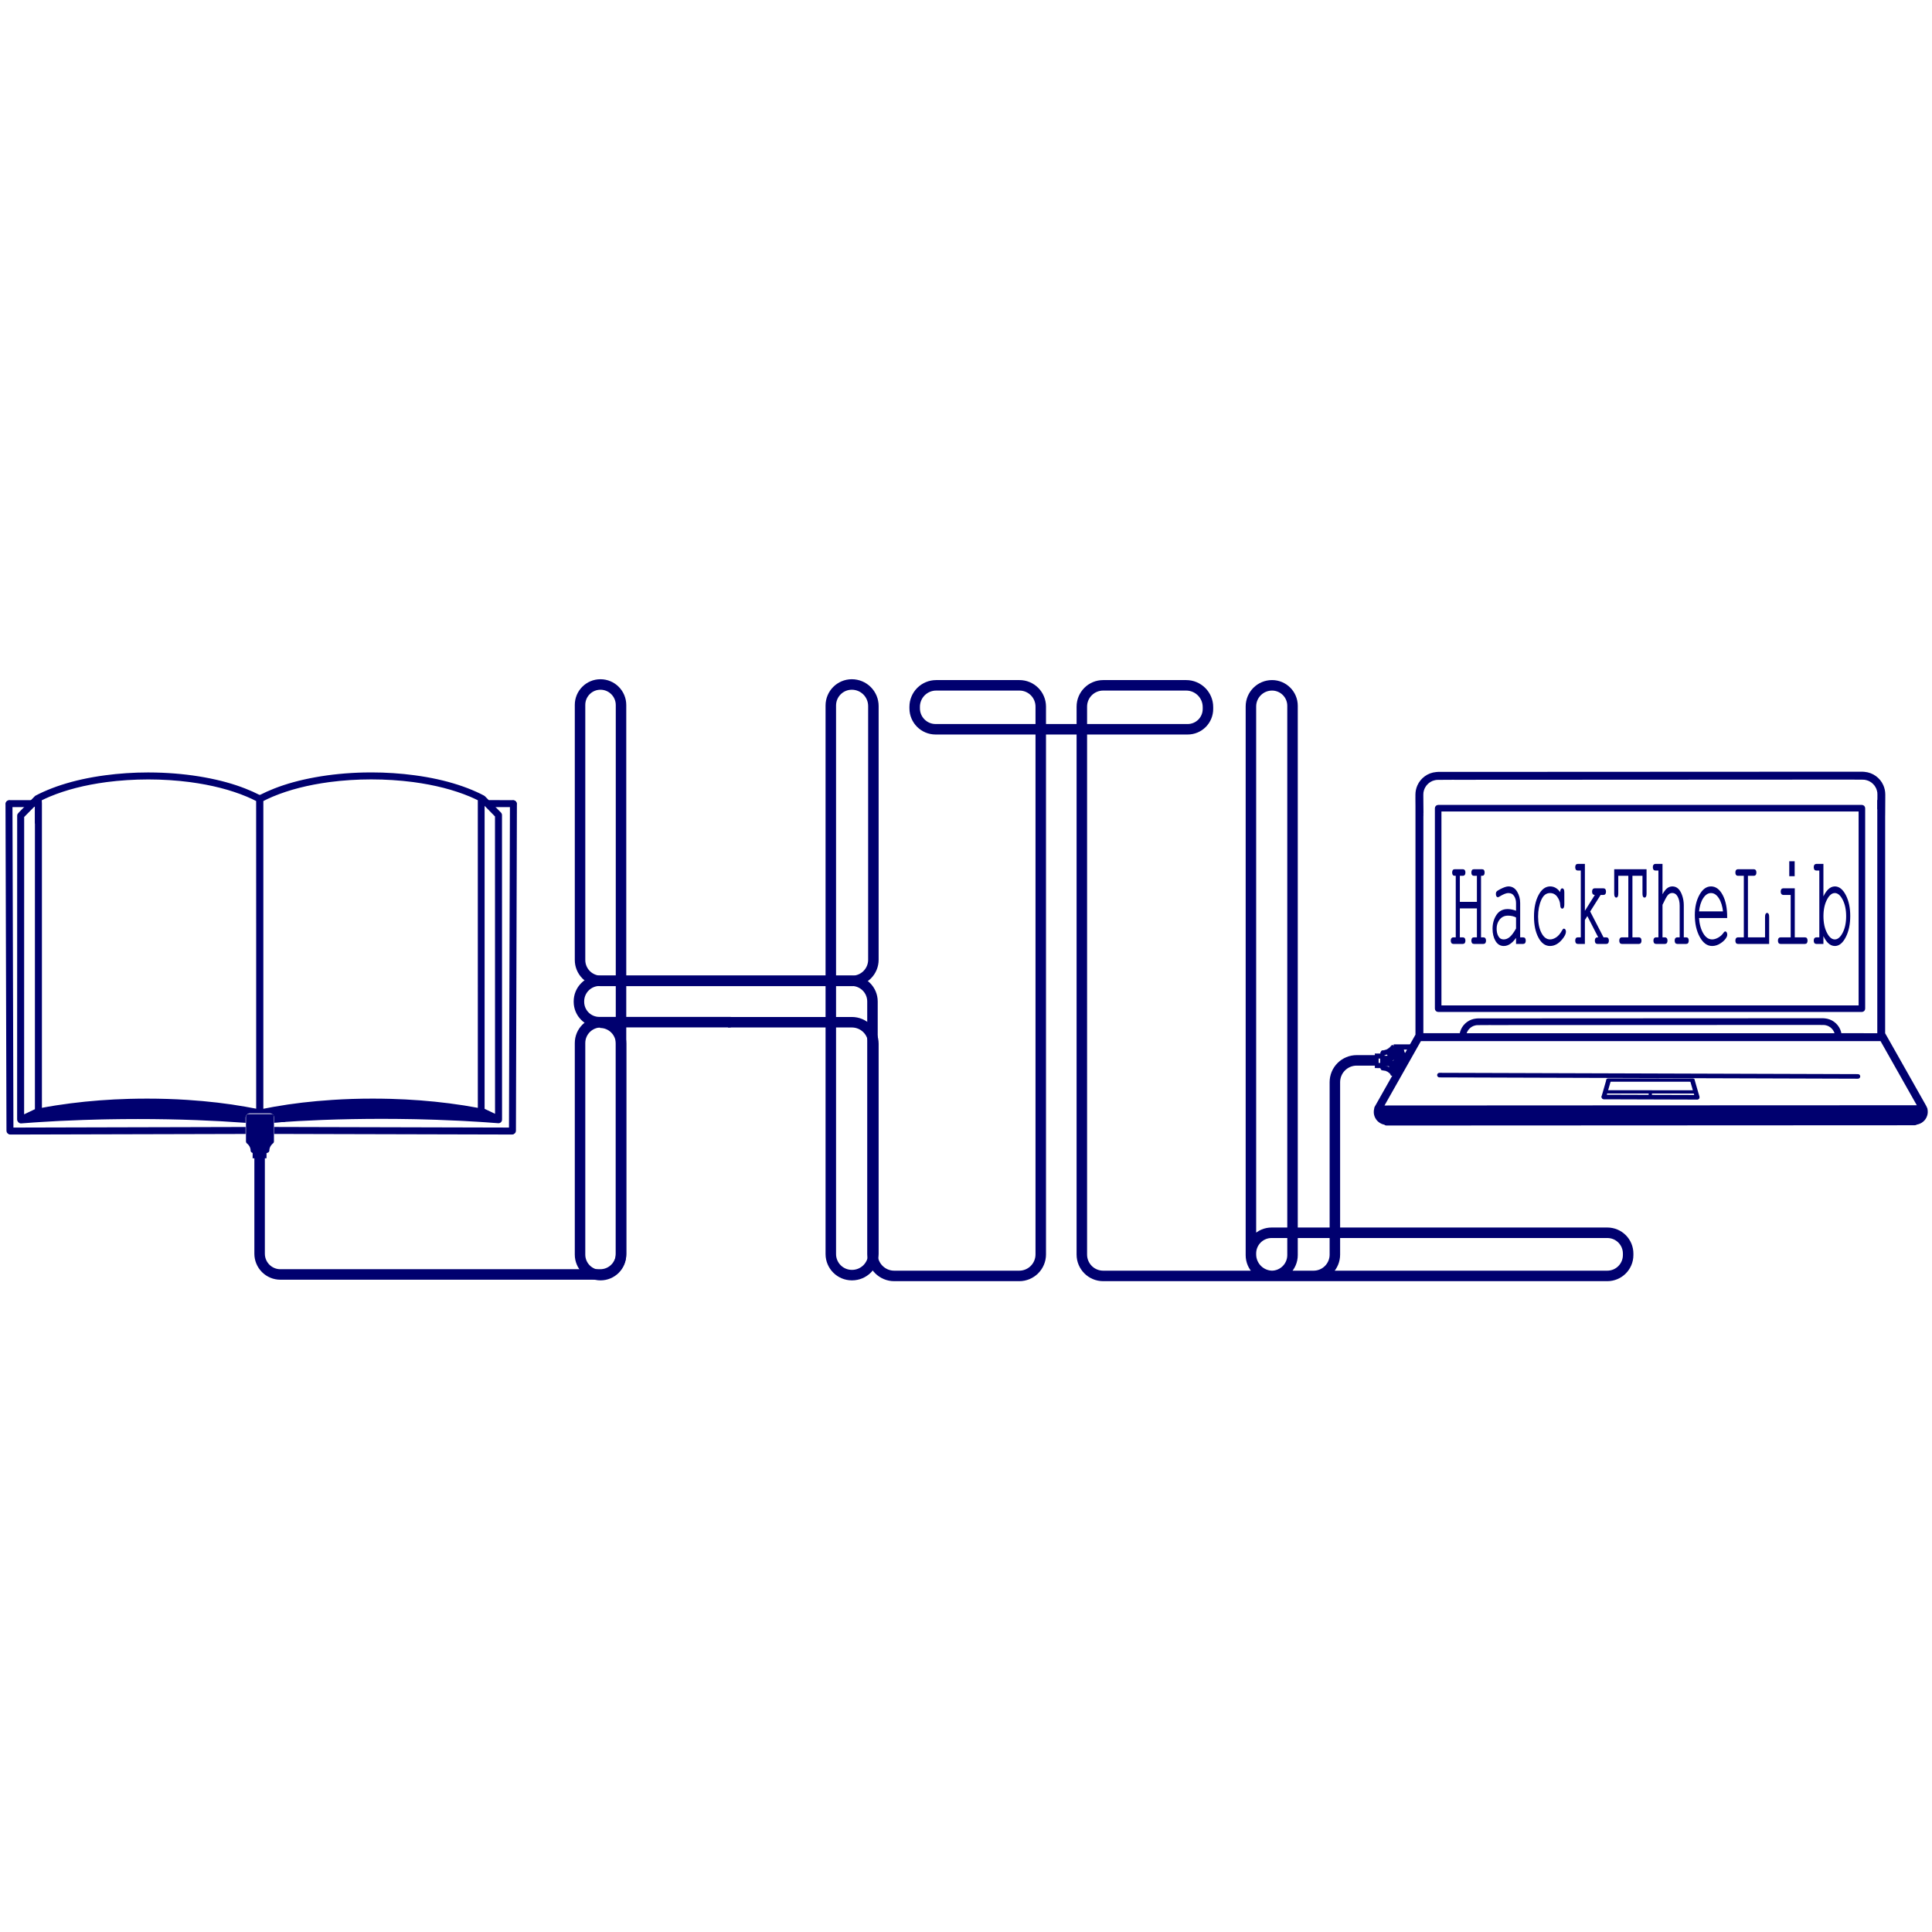 <?xml version="1.0" encoding="UTF-8" standalone="no"?>
<!-- Created with Inkscape (http://www.inkscape.org/) -->

<svg
   xmlns:dc="http://purl.org/dc/elements/1.1/"
   xmlns:cc="http://creativecommons.org/ns#"
   xmlns:rdf="http://www.w3.org/1999/02/22-rdf-syntax-ns#"
   xmlns:svg="http://www.w3.org/2000/svg"
   xmlns="http://www.w3.org/2000/svg"
   xmlns:sodipodi="http://sodipodi.sourceforge.net/DTD/sodipodi-0.dtd"
   xmlns:inkscape="http://www.inkscape.org/namespaces/inkscape"
   width="520mm"
   height="520mm"
   viewBox="0 0 520 520"
   version="1.1"
   id="svg73"
   inkscape:version="0.92.4 (5da689c313, 2019-01-14)"
   sodipodi:docname="HackTheLib_Navy_SquareCentered.svg"
   inkscape:export-filename="C:\Users\budakrc\Downloads\HackTheLib_Navy_SquareCentered.png"
   inkscape:export-xdpi="96"
   inkscape:export-ydpi="96">
  <defs
     id="defs67" />
  <sodipodi:namedview
     id="base"
     pagecolor="#ffffff"
     bordercolor="#666666"
     borderopacity="1.0"
     inkscape:pageopacity="0.0"
     inkscape:pageshadow="2"
     inkscape:zoom="0.7"
     inkscape:cx="397.32817"
     inkscape:cy="943.62337"
     inkscape:document-units="mm"
     inkscape:current-layer="layer1"
     showgrid="false"
     inkscape:window-width="3840"
     inkscape:window-height="2066"
     inkscape:window-x="1609"
     inkscape:window-y="-11"
     inkscape:window-maximized="1" />
  <g
     inkscape:label="Layer 1"
     inkscape:groupmode="layer"
     id="layer1"
     transform="translate(0,223)">
    <g
       id="g3871"
       transform="matrix(0.353,0,0,-0.353,-13.546,322.644)">
      <path
         d="m 1470.25,935.259 v -6.629 l 0.05,6.629 z"
         style="fill:#00006f;fill-opacity:1;fill-rule:nonzero;stroke:#00006f;stroke-width:1;stroke-linecap:butt;stroke-linejoin:miter;stroke-miterlimit:10;stroke-dasharray:none;stroke-opacity:1"
         id="path5425"
         inkscape:connector-curvature="0" />
      <path
         d="m 1264.16,927.506 h 191.85 v -126.988 -21.864 h -127.23 -129.24 -62.61 v 148.852 z m 64.62,4 h -129.24 -64.61 c -1.09,0 -2,-0.91 -2,-2 v -128.988 -23.864 c 0,-1.089 0.91,-2 2,-2 h 323.08 c 1.09,0 2,0.911 2,2 v 152.852 c 0,1.09 -0.91,2 -2,2 z"
         style="fill:#00006f;fill-opacity:1;fill-rule:nonzero;stroke:#00006f;stroke-width:1;stroke-linecap:butt;stroke-linejoin:miter;stroke-miterlimit:10;stroke-dasharray:none;stroke-opacity:1"
         id="path5427"
         inkscape:connector-curvature="0" />
      <path
         d="m 1134.65,725.996 c 0,-0.684 0.57,-1.246 1.25,-1.25 38.79,-0.121 77.59,-0.242 116.37,-0.363 38.76,-0.117 77.51,-0.239 116.26,-0.36 28.83,-0.09 57.65,-0.179 86.47,-0.269 0.68,-0.004 1.25,0.57 1.25,1.25 0,0.683 -0.57,1.246 -1.25,1.25 -33.57,0.105 -67.13,0.207 -100.7,0.312 l -116.45,0.364 -101.95,0.316 h -0.01 c -0.68,0 -1.24,-0.573 -1.24,-1.25"
         style="fill:#00006f;fill-opacity:1;fill-rule:nonzero;stroke:#00006f;stroke-width:1;stroke-linecap:butt;stroke-linejoin:miter;stroke-miterlimit:10;stroke-dasharray:none;stroke-opacity:1"
         id="path5429"
         inkscape:connector-curvature="0" />
      <path
         d="m 1260.03,709.296 c 0,-0.68 0.57,-1.246 1.25,-1.25 15.56,-0.047 31.12,-0.094 46.68,-0.145 8.17,-0.023 16.35,-0.05 24.52,-0.074 0.68,-0.004 1.25,0.571 1.25,1.25 0,0.68 -0.57,1.246 -1.25,1.25 -13.71,0.043 -27.42,0.086 -41.14,0.125 l -30.06,0.094 v 0 c -0.68,0 -1.25,-0.572 -1.25,-1.25"
         style="fill:#00006f;fill-opacity:1;fill-rule:nonzero;stroke:#00006f;stroke-width:1;stroke-linecap:butt;stroke-linejoin:miter;stroke-miterlimit:10;stroke-dasharray:none;stroke-opacity:1"
         id="path5431"
         inkscape:connector-curvature="0" />
      <path
         d="m 1262.96,719.904 c -0.01,-0.027 -0.02,-0.055 -0.03,-0.082 -0.95,-3.324 -1.92,-6.648 -2.87,-9.973 -0.18,-0.656 0.22,-1.359 0.88,-1.539 0.66,-0.179 1.35,0.219 1.54,0.875 1.25,4.369 2.51,8.74 3.77,13.112 -0.87,0 -1.74,10e-4 -2.6,10e-4 -0.23,-0.798 -0.46,-1.597 -0.69,-2.394"
         style="fill:#00006f;fill-opacity:1;fill-rule:nonzero;stroke:#00006f;stroke-width:1;stroke-linecap:butt;stroke-linejoin:miter;stroke-miterlimit:10;stroke-dasharray:none;stroke-opacity:1"
         id="path5433"
         inkscape:connector-curvature="0" />
      <path
         d="m 1331.19,709.038 c 0.19,-0.656 0.88,-1.055 1.54,-0.875 0.65,0.18 1.06,0.883 0.87,1.539 -0.95,3.324 -1.91,6.648 -2.87,9.973 0,0.027 -0.01,0.054 -0.02,0.082 -0.24,0.832 -0.48,1.664 -0.72,2.497 -0.87,0 -1.74,10e-4 -2.6,10e-4 1.26,-4.407 2.53,-8.812 3.8,-13.217"
         style="fill:#00006f;fill-opacity:1;fill-rule:nonzero;stroke:#00006f;stroke-width:1;stroke-linecap:butt;stroke-linejoin:miter;stroke-miterlimit:10;stroke-dasharray:none;stroke-opacity:1"
         id="path5435"
         inkscape:connector-curvature="0" />
      <path
         d="m 1264.41,722.979 c -0.41,0 -0.75,-0.342 -0.75,-0.75 0,-0.406 0.34,-0.746 0.75,-0.75 12.48,-0.008 24.95,-0.016 37.42,-0.023 9.12,-0.004 18.23,-0.012 27.35,-0.016 0.41,-0.004 0.75,0.34 0.75,0.75 0,0.406 -0.34,0.746 -0.75,0.75 -9.84,0.004 -19.68,0.012 -29.52,0.019 -2.59,10e-4 -5.19,0.002 -7.79,0.003 -0.01,0.001 -0.02,0.001 -0.03,0.001 -9.14,0.004 -18.28,0.012 -27.43,0.016 z"
         style="fill:#00006f;fill-opacity:1;fill-rule:nonzero;stroke:#00006f;stroke-width:1;stroke-linecap:butt;stroke-linejoin:miter;stroke-miterlimit:10;stroke-dasharray:none;stroke-opacity:1"
         id="path5437"
         inkscape:connector-curvature="0" />
      <path
         d="m 1263.14,713.988 c -0.41,0 -0.75,-0.344 -0.75,-0.75 0,-0.41 0.34,-0.75 0.75,-0.75 l 12.15,-0.009 c 8.75,-0.006 17.49,-0.013 26.23,-0.018 9.64,-0.004 19.29,-0.012 28.93,-0.02 0.41,0 0.75,0.344 0.75,0.75 0,0.41 -0.34,0.75 -0.75,0.75 -11.11,0.008 -22.22,0.015 -33.34,0.023 -0.01,0 -0.01,10e-4 -0.02,10e-4 z"
         style="fill:#00006f;fill-opacity:1;fill-rule:nonzero;stroke:#00006f;stroke-width:1;stroke-linecap:butt;stroke-linejoin:miter;stroke-miterlimit:10;stroke-dasharray:none;stroke-opacity:1"
         id="path5439"
         inkscape:connector-curvature="0" />
      <path
         d="m 1295.93,712.562 c 0,-1.039 0,-2.078 -0.01,-3.117 0,-0.406 0.35,-0.75 0.75,-0.75 0.41,0 0.75,0.344 0.75,0.75 0.01,1.039 0.01,2.078 0.01,3.117 0,0.406 -0.34,0.75 -0.75,0.75 -0.41,0 -0.75,-0.344 -0.75,-0.75"
         style="fill:#00006f;fill-opacity:1;fill-rule:nonzero;stroke:#00006f;stroke-width:1;stroke-linecap:butt;stroke-linejoin:miter;stroke-miterlimit:10;stroke-dasharray:none;stroke-opacity:1"
         id="path5441"
         inkscape:connector-curvature="0" />
      <path
         d="m 1164.97,853.589 h -14.01 v -23.052 h 2.84 c 0.5,0 0.86,-0.184 1.08,-0.55 0.22,-0.367 0.33,-0.853 0.33,-1.459 0,-0.574 -0.11,-1.052 -0.33,-1.435 -0.22,-0.382 -0.58,-0.574 -1.08,-0.574 h -7.35 c -0.5,0 -0.86,0.192 -1.08,0.574 -0.22,0.383 -0.33,0.861 -0.33,1.435 0,0.606 0.11,1.092 0.33,1.459 0.22,0.366 0.58,0.55 1.08,0.55 h 2.39 v 47.922 h -1.31 c -0.52,0 -0.89,0.183 -1.1,0.55 -0.22,0.367 -0.33,0.853 -0.33,1.459 0,0.605 0.11,1.092 0.33,1.458 0.21,0.367 0.58,0.55 1.1,0.55 h 6.27 c 0.5,0 0.86,-0.183 1.08,-0.55 0.22,-0.366 0.33,-0.853 0.33,-1.458 0,-0.606 -0.11,-1.092 -0.33,-1.459 -0.22,-0.367 -0.58,-0.55 -1.08,-0.55 h -2.84 v -20.852 h 14.01 v 20.852 h -2.82 c -0.5,0 -0.86,0.183 -1.08,0.55 -0.22,0.367 -0.33,0.853 -0.33,1.459 0,0.605 0.11,1.092 0.32,1.458 0.21,0.367 0.57,0.55 1.09,0.55 h 6.27 c 0.52,0 0.89,-0.183 1.11,-0.55 0.21,-0.366 0.32,-0.853 0.32,-1.458 0,-0.606 -0.11,-1.092 -0.32,-1.459 -0.22,-0.367 -0.59,-0.55 -1.11,-0.55 h -1.31 v -47.922 h 2.39 c 0.5,0 0.86,-0.184 1.08,-0.55 0.22,-0.367 0.33,-0.853 0.33,-1.459 0,-0.574 -0.11,-1.052 -0.33,-1.435 -0.22,-0.382 -0.58,-0.574 -1.08,-0.574 h -7.35 c -0.5,0 -0.86,0.192 -1.08,0.574 -0.22,0.383 -0.33,0.861 -0.33,1.435 0,0.606 0.11,1.092 0.32,1.459 0.21,0.366 0.57,0.55 1.09,0.55 h 2.82 z"
         style="fill:#00006f;fill-opacity:1;fill-rule:nonzero;stroke:#00006f;stroke-width:1;stroke-linecap:butt;stroke-linejoin:miter;stroke-miterlimit:10;stroke-dasharray:none;stroke-opacity:1"
         id="path5443"
         inkscape:connector-curvature="0" />
      <path
         d="m 1194.81,826.519 v 5.787 c -3.07,-4.91 -6.35,-7.365 -9.83,-7.365 -2.54,0 -4.52,1.22 -5.94,3.659 -1.43,2.439 -2.14,5.428 -2.14,8.967 0,3.89 0.94,7.286 2.82,10.187 1.88,2.902 4.62,4.353 8.22,4.353 0.98,0 2.03,-0.12 3.17,-0.359 1.15,-0.239 2.38,-0.614 3.7,-1.124 v 6.504 c 0,2.2 -0.53,4.113 -1.61,5.739 -1.07,1.627 -2.68,2.44 -4.83,2.44 -1.64,0 -3.95,-0.909 -6.92,-2.726 -0.53,-0.319 -0.88,-0.479 -1.03,-0.479 -0.27,0 -0.5,0.192 -0.69,0.574 -0.19,0.383 -0.29,0.861 -0.29,1.435 0,0.542 0.08,0.972 0.25,1.291 0.24,0.479 1.18,1.132 2.84,1.961 2.62,1.339 4.6,2.009 5.94,2.009 2.67,0 4.75,-1.252 6.24,-3.754 1.5,-2.503 2.24,-5.333 2.24,-8.49 v -26.591 h 2.82 c 0.52,0 0.89,-0.184 1.11,-0.55 0.22,-0.367 0.32,-0.853 0.32,-1.459 0,-0.574 -0.1,-1.052 -0.32,-1.435 -0.22,-0.382 -0.59,-0.574 -1.11,-0.574 z m 0,19.992 c -0.99,0.542 -2.03,0.94 -3.14,1.195 -1.11,0.256 -2.27,0.383 -3.5,0.383 -3.07,0 -5.47,-1.259 -7.2,-3.778 -1.3,-1.881 -1.96,-4.129 -1.96,-6.744 0,-2.423 0.5,-4.464 1.5,-6.122 1,-1.658 2.45,-2.486 4.36,-2.486 1.83,0 3.53,0.693 5.1,2.08 1.57,1.387 3.18,3.595 4.84,6.624 z"
         style="fill:#00006f;fill-opacity:1;fill-rule:nonzero;stroke:#00006f;stroke-width:1;stroke-linecap:butt;stroke-linejoin:miter;stroke-miterlimit:10;stroke-dasharray:none;stroke-opacity:1"
         id="path5445"
         inkscape:connector-curvature="0" />
      <path
         d="m 1228.48,863.872 v 1.339 c 0,0.988 0.1,1.69 0.3,2.104 0.2,0.415 0.46,0.622 0.76,0.622 0.32,0 0.58,-0.207 0.78,-0.622 0.2,-0.414 0.3,-1.116 0.3,-2.104 v -9.087 c -0.02,-0.988 -0.12,-1.69 -0.32,-2.104 -0.19,-0.415 -0.44,-0.622 -0.76,-0.622 -0.29,0 -0.53,0.183 -0.72,0.55 -0.19,0.367 -0.31,0.98 -0.34,1.841 -0.1,2.264 -0.88,4.416 -2.35,6.457 -1.47,2.04 -3.45,3.061 -5.93,3.061 -3.13,0 -5.52,-1.866 -7.14,-5.596 -1.63,-3.731 -2.44,-8.003 -2.44,-12.818 0,-5.197 0.89,-9.485 2.69,-12.865 1.79,-3.38 4.12,-5.069 6.97,-5.069 1.64,0 3.31,0.573 5.02,1.721 1.7,1.148 3.24,2.997 4.61,5.548 0.36,0.638 0.67,0.957 0.94,0.957 0.28,0 0.52,-0.184 0.71,-0.55 0.2,-0.367 0.29,-0.821 0.29,-1.363 0,-1.371 -0.84,-3.109 -2.54,-5.213 -2.73,-3.412 -5.78,-5.118 -9.13,-5.118 -3.41,0 -6.21,2.065 -8.39,6.194 -2.19,4.129 -3.29,9.366 -3.29,15.711 0,6.472 1.12,11.845 3.36,16.117 2.24,4.273 5.06,6.409 8.47,6.409 3.24,0 5.95,-1.833 8.15,-5.5 z"
         style="fill:#00006f;fill-opacity:1;fill-rule:nonzero;stroke:#00006f;stroke-width:1;stroke-linecap:butt;stroke-linejoin:miter;stroke-miterlimit:10;stroke-dasharray:none;stroke-opacity:1"
         id="path5447"
         inkscape:connector-curvature="0" />
      <path
         d="m 1246.3,844.406 v -17.887 h -4.96 c -0.5,0 -0.87,0.192 -1.08,0.574 -0.22,0.383 -0.33,0.861 -0.33,1.435 0,0.606 0.11,1.092 0.33,1.459 0.21,0.366 0.58,0.55 1.08,0.55 h 2.84 v 51.939 h -2.84 c -0.5,0 -0.87,0.192 -1.08,0.574 -0.22,0.383 -0.33,0.877 -0.33,1.483 0,0.574 0.11,1.052 0.33,1.435 0.21,0.382 0.58,0.574 1.08,0.574 h 4.96 v -37.018 l 8.98,14.348 h -1.08 c -0.51,0 -0.87,0.191 -1.09,0.574 -0.21,0.382 -0.32,0.861 -0.32,1.435 0,0.605 0.11,1.1 0.32,1.482 0.22,0.383 0.58,0.574 1.09,0.574 h 6.76 c 0.52,0 0.89,-0.191 1.11,-0.574 0.22,-0.382 0.33,-0.877 0.33,-1.482 0,-0.574 -0.11,-1.053 -0.33,-1.435 -0.22,-0.383 -0.59,-0.574 -1.11,-0.574 h -2.44 l -8.25,-13.105 10.44,-20.23 h 2.44 c 0.52,0 0.89,-0.184 1.11,-0.55 0.22,-0.367 0.33,-0.853 0.33,-1.459 0,-0.574 -0.11,-1.052 -0.33,-1.435 -0.22,-0.382 -0.59,-0.574 -1.11,-0.574 h -6.84 c -0.5,0 -0.86,0.192 -1.08,0.574 -0.22,0.383 -0.33,0.861 -0.33,1.435 0,0.606 0.11,1.092 0.33,1.459 0.22,0.366 0.58,0.55 1.08,0.55 h 1.48 l -9.08,17.743 z"
         style="fill:#00006f;fill-opacity:1;fill-rule:nonzero;stroke:#00006f;stroke-width:1;stroke-linecap:butt;stroke-linejoin:miter;stroke-miterlimit:10;stroke-dasharray:none;stroke-opacity:1"
         id="path5449"
         inkscape:connector-curvature="0" />
      <path
         d="m 1282.55,878.459 v -47.922 h 5.49 c 0.5,0 0.86,-0.184 1.08,-0.55 0.22,-0.367 0.33,-0.853 0.33,-1.459 0,-0.574 -0.11,-1.052 -0.33,-1.435 -0.22,-0.382 -0.58,-0.574 -1.08,-0.574 h -13.11 c -0.5,0 -0.86,0.192 -1.08,0.574 -0.22,0.383 -0.33,0.861 -0.33,1.435 0,0.606 0.11,1.092 0.33,1.459 0.22,0.366 0.58,0.55 1.08,0.55 h 5.49 v 47.922 h -8.66 v -13.918 c 0,-0.988 -0.1,-1.689 -0.29,-2.104 -0.19,-0.414 -0.45,-0.622 -0.77,-0.622 -0.3,0 -0.55,0.208 -0.75,0.622 -0.2,0.415 -0.3,1.116 -0.3,2.104 v 17.935 h 23.67 v -17.935 c 0,-0.988 -0.09,-1.689 -0.29,-2.104 -0.19,-0.414 -0.44,-0.622 -0.76,-0.622 -0.32,0 -0.58,0.208 -0.77,0.622 -0.19,0.415 -0.29,1.116 -0.29,2.104 v 13.918 z"
         style="fill:#00006f;fill-opacity:1;fill-rule:nonzero;stroke:#00006f;stroke-width:1;stroke-linecap:butt;stroke-linejoin:miter;stroke-miterlimit:10;stroke-dasharray:none;stroke-opacity:1"
         id="path5451"
         inkscape:connector-curvature="0" />
      <path
         d="m 1305.48,886.542 v -24.727 c 1.34,2.774 2.63,4.727 3.86,5.859 1.23,1.132 2.61,1.698 4.14,1.698 1.64,0 3.04,-0.55 4.19,-1.65 1.15,-1.1 2.11,-2.79 2.88,-5.07 0.77,-2.279 1.16,-4.679 1.16,-7.198 v -24.917 h 2.36 c 0.52,0 0.89,-0.184 1.1,-0.55 0.21,-0.367 0.31,-0.853 0.31,-1.459 0,-0.574 -0.1,-1.052 -0.31,-1.435 -0.21,-0.382 -0.58,-0.574 -1.1,-0.574 h -6.87 c -0.52,0 -0.89,0.192 -1.11,0.574 -0.21,0.383 -0.32,0.861 -0.32,1.435 0,0.606 0.11,1.092 0.32,1.459 0.22,0.366 0.59,0.55 1.11,0.55 h 2.37 v 24.63 c 0,2.902 -0.55,5.325 -1.65,7.27 -1.1,1.945 -2.63,2.917 -4.59,2.917 -1.55,0 -2.86,-0.717 -3.95,-2.152 -0.79,-1.02 -2.09,-3.427 -3.9,-7.222 v -25.443 h 2.39 c 0.5,0 0.86,-0.184 1.08,-0.55 0.22,-0.367 0.33,-0.853 0.33,-1.459 0,-0.574 -0.11,-1.052 -0.33,-1.435 -0.22,-0.382 -0.58,-0.574 -1.08,-0.574 h -6.9 c -0.5,0 -0.86,0.192 -1.08,0.574 -0.22,0.383 -0.33,0.861 -0.33,1.435 0,0.606 0.11,1.092 0.33,1.459 0.22,0.366 0.58,0.55 1.08,0.55 h 2.39 v 51.939 h -2.84 c -0.5,0 -0.86,0.192 -1.08,0.574 -0.22,0.383 -0.33,0.877 -0.33,1.483 0,0.574 0.11,1.052 0.33,1.435 0.22,0.382 0.58,0.574 1.08,0.574 z"
         style="fill:#00006f;fill-opacity:1;fill-rule:nonzero;stroke:#00006f;stroke-width:1;stroke-linecap:butt;stroke-linejoin:miter;stroke-miterlimit:10;stroke-dasharray:none;stroke-opacity:1"
         id="path5453"
         inkscape:connector-curvature="0" />
      <path
         d="m 1354.79,846.272 h -21.53 c 0.36,-5.197 1.51,-9.382 3.43,-12.555 1.92,-3.172 4.3,-4.758 7.13,-4.758 1.58,0 3.23,0.494 4.96,1.482 1.73,0.989 3.14,2.296 4.23,3.922 0.32,0.478 0.59,0.717 0.83,0.717 0.27,0 0.5,-0.199 0.7,-0.598 0.2,-0.398 0.3,-0.868 0.3,-1.41 0,-0.542 -0.13,-1.069 -0.4,-1.579 -0.8,-1.594 -2.23,-3.085 -4.29,-4.471 -2.05,-1.387 -4.16,-2.081 -6.33,-2.081 -3.62,0 -6.64,2.256 -9.07,6.768 -2.42,4.511 -3.63,9.971 -3.63,16.38 0,5.835 1.13,10.841 3.41,15.018 2.27,4.176 5.08,6.265 8.44,6.265 3.45,0 6.3,-2.144 8.53,-6.433 2.23,-4.288 3.33,-9.844 3.29,-16.667 z m -2.13,4.065 c -0.42,4.432 -1.53,8.035 -3.31,10.809 -1.79,2.774 -3.92,4.161 -6.38,4.161 -2.47,0 -4.59,-1.371 -6.37,-4.113 -1.78,-2.742 -2.88,-6.361 -3.32,-10.857 z"
         style="fill:#00006f;fill-opacity:1;fill-rule:nonzero;stroke:#00006f;stroke-width:1;stroke-linecap:butt;stroke-linejoin:miter;stroke-miterlimit:10;stroke-dasharray:none;stroke-opacity:1"
         id="path5455"
         inkscape:connector-curvature="0" />
      <path
         d="m 1370.62,878.459 v -47.922 h 14.04 v 15.974 c 0,0.956 0.1,1.642 0.3,2.056 0.2,0.415 0.46,0.622 0.78,0.622 0.31,0 0.56,-0.199 0.76,-0.598 0.2,-0.398 0.3,-1.092 0.3,-2.08 v -19.992 h -23.35 c -0.5,0 -0.86,0.192 -1.08,0.574 -0.22,0.383 -0.33,0.861 -0.33,1.435 0,0.606 0.11,1.092 0.33,1.459 0.22,0.366 0.58,0.55 1.08,0.55 h 5.03 v 47.922 h -5.03 c -0.5,0 -0.86,0.183 -1.08,0.55 -0.22,0.367 -0.33,0.853 -0.33,1.459 0,0.605 0.11,1.092 0.33,1.458 0.22,0.367 0.58,0.55 1.08,0.55 h 12.2 c 0.51,0 0.87,-0.183 1.09,-0.55 0.21,-0.366 0.32,-0.853 0.32,-1.458 0,-0.606 -0.11,-1.092 -0.32,-1.459 -0.22,-0.367 -0.58,-0.55 -1.09,-0.55 z"
         style="fill:#00006f;fill-opacity:1;fill-rule:nonzero;stroke:#00006f;stroke-width:1;stroke-linecap:butt;stroke-linejoin:miter;stroke-miterlimit:10;stroke-dasharray:none;stroke-opacity:1"
         id="path5457"
         inkscape:connector-curvature="0" />
      <path
         d="m 1406.25,888.55 v -10.378 h -3.12 v 10.378 z m 0.08,-20.613 v -37.4 h 8.3 c 0.52,0 0.89,-0.184 1.11,-0.55 0.21,-0.367 0.32,-0.853 0.32,-1.459 0,-0.574 -0.11,-1.052 -0.32,-1.435 -0.22,-0.382 -0.59,-0.574 -1.11,-0.574 h -18.72 c -0.5,0 -0.86,0.192 -1.08,0.574 -0.22,0.383 -0.33,0.861 -0.33,1.435 0,0.606 0.11,1.092 0.33,1.459 0.22,0.366 0.58,0.55 1.08,0.55 h 8.3 v 33.335 h -6.16 c -0.51,0 -0.87,0.191 -1.1,0.574 -0.22,0.382 -0.34,0.861 -0.34,1.435 0,0.605 0.11,1.1 0.33,1.482 0.22,0.383 0.59,0.574 1.11,0.574 z"
         style="fill:#00006f;fill-opacity:1;fill-rule:nonzero;stroke:#00006f;stroke-width:1;stroke-linecap:butt;stroke-linejoin:miter;stroke-miterlimit:10;stroke-dasharray:none;stroke-opacity:1"
         id="path5459"
         inkscape:connector-curvature="0" />
      <path
         d="m 1428.17,886.542 v -26.64 c 2.55,6.313 5.62,9.47 9.23,9.47 3.09,0 5.73,-2.128 7.93,-6.385 2.19,-4.257 3.29,-9.478 3.29,-15.663 0,-6.249 -1.11,-11.542 -3.33,-15.879 -2.22,-4.336 -4.85,-6.504 -7.89,-6.504 -3.69,0 -6.77,3.157 -9.23,9.47 v -7.892 h -4.96 c -0.5,0 -0.86,0.192 -1.08,0.574 -0.22,0.383 -0.33,0.861 -0.33,1.435 0,0.606 0.11,1.092 0.33,1.459 0.22,0.366 0.58,0.55 1.08,0.55 h 2.84 v 51.939 h -2.84 c -0.5,0 -0.86,0.192 -1.08,0.574 -0.22,0.383 -0.33,0.877 -0.33,1.483 0,0.574 0.11,1.052 0.33,1.435 0.22,0.382 0.58,0.574 1.08,0.574 z m 18.34,-39.409 c 0,5.069 -0.91,9.366 -2.74,12.889 -1.83,3.523 -3.97,5.285 -6.42,5.285 -2.45,0 -4.59,-1.762 -6.42,-5.285 -1.82,-3.523 -2.74,-7.82 -2.74,-12.889 0,-5.07 0.92,-9.366 2.74,-12.89 1.83,-3.523 3.97,-5.284 6.42,-5.284 2.45,0 4.59,1.761 6.42,5.284 1.83,3.524 2.74,7.82 2.74,12.89 z"
         style="fill:#00006f;fill-opacity:1;fill-rule:nonzero;stroke:#00006f;stroke-width:1;stroke-linecap:butt;stroke-linejoin:miter;stroke-miterlimit:10;stroke-dasharray:none;stroke-opacity:1"
         id="path5461"
         inkscape:connector-curvature="0" />
      <path
         d="m 1093.16,702.328 2.85,5.045 2.86,5.06 11.27,19.937 8.86,15.677 1.24,2.184 1.24,2.195 139.72,-0.005 h 211.32 l 1.08,-1.917 1.09,-1.922 10.05,-17.785 10.05,-17.785 2.34,-4.132 3.6,-6.372 c -38.76,0 -77.55,-0.02 -116.33,-0.039 l -96.04,-0.047 c -7.48,-0.004 -14.92,-0.008 -22.36,-0.008 l -18.58,-0.01 -18.58,-0.01 -42.22,-0.02 c -27.92,-0.014 -55.84,-0.028 -83.76,-0.038 l -4.89,-0.004 z m 81.98,62.315 c 1.31,0 2.63,0 3.95,0.004 l 13.52,0.006 13.51,0.006 27.12,0.014 27.14,0.013 52.67,0.026 52.65,0.025 26.57,0.014 26.95,0.014 0.44,-0.002 0.45,-0.002 4.11,-0.02 4.12,-0.019 0.17,-0.008 c 0.43,0 0.85,-0.02 1.27,-0.063 0.85,-0.142 1.65,-0.359 2.44,-0.663 0.75,-0.346 1.46,-0.757 2.15,-1.257 0.62,-0.519 1.2,-1.098 1.71,-1.72 0.49,-0.668 0.9,-1.37 1.26,-2.143 0.18,-0.479 0.33,-0.964 0.45,-1.439 l -105.61,0.012 h -140.56 -35.66 c 0.13,0.444 0.27,0.889 0.44,1.311 0.34,0.742 0.76,1.463 1.25,2.142 0.52,0.632 1.1,1.211 1.72,1.721 0.69,0.5 1.39,0.911 2.15,1.256 0.79,0.304 1.58,0.521 2.43,0.664 0.42,0.043 0.85,0.062 1.27,0.062 h 0.12 l 6.16,0.039 3.07,0.015 h 0.56 c 0,-0.002 0,-0.008 0.01,-0.008 m -28.09,187.012 c 1.62,0 3.24,0 4.86,0.004 11.08,0.008 22.16,0.012 33.23,0.016 l 33.36,0.015 33.36,0.016 c 42.56,0.023 85.13,0.042 127.7,0.062 h 1.8 c 22.19,0.016 44.37,0.028 66.56,0.036 3.49,-0.016 6.97,-0.036 10.46,-0.055 l 0.28,-0.01 c 0.5,0 1.01,-0.026 1.5,-0.076 1.03,-0.173 2.01,-0.44 2.99,-0.815 0.92,-0.422 1.79,-0.927 2.64,-1.546 0.77,-0.639 1.48,-1.351 2.11,-2.116 0.6,-0.824 1.12,-1.711 1.54,-2.634 0.37,-0.972 0.64,-1.931 0.81,-2.932 0.06,-0.586 0.09,-1.157 0.08,-1.697 l 0.01,-0.45 -0.01,-0.358 -0.01,-1.817 -0.02,-1.719 v -0.201 -0.119 l -0.06,-8.051 -0.01,-0.454 v -0.448 c 0,-0.068 0,-0.132 0.01,-0.2 v -63.648 -105.027 l -28.3,0.01 c -0.18,1.105 -0.51,2.211 -0.98,3.279 -0.94,2.15 -2.49,4.053 -4.47,5.504 -1.96,1.426 -4.3,2.299 -6.78,2.525 -0.16,0.014 -0.29,0.025 -0.42,0.032 -0.12,0.023 -0.25,0.039 -0.37,0.039 l -0.11,0.004 h -0.1 c -0.1,0.015 -0.21,0.023 -0.31,0.023 h -2.27 c -1.3,0 -2.6,0 -3.9,0.004 h -1.12 -1.63 -1.89 c -0.03,0 -0.06,0 -0.1,-0.004 l -30.48,-0.014 -30.04,-0.013 -27.94,-0.014 -27.94,-0.014 c -28.57,-0.011 -57.13,-0.027 -85.68,-0.043 -13.05,-0.007 -26.08,-0.015 -39.11,-0.019 -0.05,0.004 -0.11,0.008 -0.16,0.008 -0.61,0 -1.21,0 -1.82,-0.004 h -6.71 c -0.77,-0.004 -1.52,-0.004 -2.28,-0.004 -0.1,0 -0.21,-0.008 -0.3,-0.024 h -0.11 c -0.04,0 -0.07,0 -0.11,-0.003 -0.13,0 -0.25,-0.016 -0.37,-0.04 -0.14,-0.007 -0.28,-0.019 -0.41,-0.031 -2.48,-0.226 -4.83,-1.099 -6.78,-2.525 -1.99,-1.451 -3.54,-3.354 -4.47,-5.504 -0.46,-1.021 -0.79,-2.087 -0.98,-3.17 l -28.66,0.008 0.01,138.049 v 27.882 c 0.02,0.151 0.04,0.305 0.04,0.465 l -0.01,1.883 c 0.03,0.143 0.04,0.289 0.04,0.441 l -0.02,1.548 -0.01,1.531 -0.03,3.427 -0.02,3.35 v 0.244 0.244 l -0.01,0.429 -0.01,0.735 c 0,0.407 0,0.817 0,1.227 l -0.01,0.435 v 0.385 c 0,0.606 0.03,1.177 0.09,1.765 0.17,1 0.44,1.959 0.81,2.931 0.42,0.923 0.94,1.81 1.54,2.634 0.63,0.764 1.34,1.476 2.11,2.115 0.85,0.619 1.72,1.125 2.64,1.546 0.98,0.375 1.96,0.642 3,0.816 0.48,0.05 0.98,0.075 1.49,0.075 l 0.21,-0.001 c 2.59,0.027 5.11,0.039 7.63,0.051 l 3.8,0.019 h 0.61 c 0,-0.002 0.01,-0.012 0.01,-0.012 m 300.43,5.173 -0.08,-0.004 c -0.75,0.004 -1.49,0.004 -2.23,0.004 -0.06,0 -0.12,-0.004 -0.18,-0.008 -24.79,-0.008 -49.58,-0.02 -74.37,-0.035 l -34.35,-0.016 -34.36,-0.016 c -35.12,-0.015 -70.24,-0.035 -105.35,-0.054 l -24.03,-0.012 -24.03,-0.012 c -0.07,0.008 -0.15,0.012 -0.22,0.012 -0.74,-0.004 -1.49,-0.004 -2.23,-0.004 h -4.2 l -4.06,-0.004 h -2.8 c -0.13,0 -0.26,-0.012 -0.39,-0.031 h -0.11 c -0.04,0 -0.09,0 -0.14,-0.004 -0.16,-0.004 -0.32,-0.02 -0.48,-0.055 -0.16,-0.008 -0.32,-0.019 -0.48,-0.035 -3.05,-0.274 -5.93,-1.347 -8.33,-3.103 -2.45,-1.783 -4.35,-4.123 -5.5,-6.766 -0.96,-2.178 -1.45,-4.452 -1.46,-6.758 -0.01,-0.078 -0.01,-0.156 -0.01,-0.234 l 0.01,-1.692 c -0.01,-0.096 -0.02,-0.194 -0.02,-0.297 0.02,-2.266 0.03,-4.529 0.05,-6.795 v -0.138 -68.313 -105.761 l -8.13,-14.377 -12.77,-22.583 -1.32,-2.334 -1.35,-2.392 -2.45,-4.33 -2.42,-4.284 -0.72,-1.281 -2.01,-3.544 c -0.23,-0.406 -0.34,-0.87 -0.32,-1.341 -0.01,-10e-4 -0.05,-0.183 -0.05,-0.184 -0.06,-0.247 -0.1,-0.493 -0.14,-0.74 -0.03,-0.113 -0.04,-0.226 -0.05,-0.344 -0.02,-0.188 -0.03,-0.375 -0.04,-0.567 -0.12,-1.551 0.21,-3.161 0.95,-4.653 0.05,-0.098 0.1,-0.191 0.15,-0.285 0.23,-0.451 0.48,-0.849 0.78,-1.236 0.36,-0.47 0.77,-0.905 1.21,-1.29 l 0.1,-0.091 c 0.31,-0.263 0.63,-0.508 0.98,-0.746 l 0.1,-0.071 0.13,-0.082 c 0.03,-0.019 0.06,-0.039 0.09,-0.054 0.31,-0.199 0.66,-0.384 1.04,-0.552 0.38,-0.164 0.7,-0.281 1.02,-0.383 l 0.12,-0.033 c 0.14,-0.041 0.27,-0.077 0.39,-0.105 l 0.1,-0.023 c 0.19,-0.043 0.29,-0.059 0.4,-0.07 0.47,-0.438 1.07,-0.68 1.7,-0.68 l 147.38,0.07 c 50.62,0.028 101.24,0.051 151.86,0.074 l 51.01,0.026 51.04,0.025 c 0.09,0 0.19,0.004 0.27,0.016 h 1.14 c 0.57,0 1.14,0.206 1.59,0.581 0.2,0.002 0.39,0.023 0.56,0.063 l 0.14,0.041 v -0.009 c 0.18,0.044 0.3,0.075 0.42,0.11 l 0.13,0.052 v -0.01 c 0.33,0.099 0.65,0.22 0.97,0.356 0.43,0.193 0.78,0.376 1.1,0.576 l 0.08,0.066 0.01,-0.009 c 0.03,0.016 0.06,0.035 0.09,0.054 0,0 0.1,0.07 0.1,0.07 0.37,0.252 0.69,0.494 0.99,0.753 l 0.08,0.066 c 0.49,0.433 0.9,0.868 1.26,1.334 0.29,0.387 0.55,0.785 0.76,1.181 0.07,0.152 0.12,0.244 0.17,0.338 0.74,1.498 1.07,3.108 0.95,4.659 -0.01,0.192 -0.02,0.379 -0.05,0.568 0,0.117 -0.02,0.23 -0.04,0.34 -0.04,0.249 -0.08,0.496 -0.14,0.743 l -0.02,0.097 c -0.01,0.051 -0.02,0.087 -0.03,0.118 l -0.03,0.104 -0.04,0.111 0.01,0.003 -0.04,0.125 c -0.11,0.339 -0.23,0.579 -0.38,0.792 -0.05,0.203 -0.13,0.401 -0.24,0.581 l -2,3.548 -0.72,1.277 -4.84,8.567 -0.1,0.163 -2.6,4.614 c -6.97,12.336 -13.95,24.668 -20.92,36.996 -0.08,0.145 -0.18,0.278 -0.29,0.4 l 0.01,137.818 v 28.191 c 0.01,0.097 0.02,0.195 0.02,0.297 l 0.04,6.933 0.04,6.934 c 0,0.102 0,0.2 -0.01,0.298 l 0.01,1.694 c 0,0.063 0,0.122 -0.01,0.185 0,2.32 -0.49,4.61 -1.46,6.804 -1.15,2.643 -3.05,4.983 -5.5,6.765 -2.4,1.757 -5.28,2.83 -8.33,3.104 -0.16,0.015 -0.32,0.027 -0.48,0.035 -0.17,0.037 -0.33,0.055 -0.49,0.055 -0.05,0.003 -0.09,0.003 -0.13,0.003 h -0.12 c -0.12,0.02 -0.25,0.032 -0.38,0.032 h -2.8 l -4.06,0.004 z"
         style="fill:#00006f;fill-opacity:1;fill-rule:nonzero;stroke:#00006f;stroke-width:1;stroke-linecap:butt;stroke-linejoin:miter;stroke-miterlimit:10;stroke-dasharray:none;stroke-opacity:1"
         id="path5463"
         inkscape:connector-curvature="0" />
      <path
         d="m 1098.76,729.323 h 0.26 c 0.24,0 0.47,0.007 0.71,0.007 v -0.015 c 2.18,-0.005 4.37,-0.007 6.55,-0.013 -0.07,-0.396 -0.14,-0.794 -0.21,-1.201 -0.13,-0.731 -0.25,-1.461 -0.37,-2.199 -0.01,-0.096 -0.03,-0.195 -0.04,-0.293 -2.16,0.004 -4.31,0.006 -6.46,0.011 -0.29,0 -0.53,0.839 -0.53,1.852 v 1.851 c 0.02,0.007 0.05,0.007 0.07,0.007 0.01,-0.007 0.01,-0.007 0.02,-0.007"
         style="fill:#00006f;fill-opacity:1;fill-rule:nonzero;stroke:#00006f;stroke-width:0.2;stroke-linecap:butt;stroke-linejoin:miter;stroke-miterlimit:10;stroke-dasharray:none;stroke-opacity:1"
         id="path5465"
         inkscape:connector-curvature="0" />
      <path
         d="m 1093.87,738.713 c -0.94,-0.001 -1.88,0 -2.82,-0.001 0,1.294 0,2.586 0,3.88 0,1.01 0.64,1.847 1.41,1.847 0.77,0 1.41,-0.838 1.41,-1.849 0,-1.294 0,-2.584 0,-3.877"
         style="fill:#00006f;fill-opacity:1;fill-rule:nonzero;stroke:#00006f;stroke-width:0.2;stroke-linecap:butt;stroke-linejoin:miter;stroke-miterlimit:10;stroke-dasharray:none;stroke-opacity:1"
         id="path5467"
         inkscape:connector-curvature="0" />
      <path
         d="m 1093.86,731.707 c 0,-1.009 -0.63,-1.847 -1.41,-1.845 -0.77,0 -1.41,0.838 -1.41,1.847 0.01,1.152 0.01,2.294 0.01,3.438 0.94,0.002 1.88,0 2.81,0.002 0,-1.146 0,-2.287 0,-3.442"
         style="fill:#00006f;fill-opacity:1;fill-rule:nonzero;stroke:#00006f;stroke-width:0.2;stroke-linecap:butt;stroke-linejoin:miter;stroke-miterlimit:10;stroke-dasharray:none;stroke-opacity:1"
         id="path5469"
         inkscape:connector-curvature="0" />
      <path
         d="m 1092.04,731.447 c -1.77,0 -3.56,0.002 -5.34,0.004 0.01,1.231 0.01,2.464 0.01,3.695 1.78,-0.002 3.55,-0.002 5.33,-0.004 0.77,0 1.41,-0.846 1.41,-1.848 0,-1.01 -0.64,-1.847 -1.41,-1.847"
         style="fill:#00006f;fill-opacity:1;fill-rule:nonzero;stroke:#00006f;stroke-width:0.2;stroke-linecap:butt;stroke-linejoin:miter;stroke-miterlimit:10;stroke-dasharray:none;stroke-opacity:1"
         id="path5471"
         inkscape:connector-curvature="0" />
      <path
         d="m 1091.96,738.692 c -1.75,0.002 -3.5,0.002 -5.25,0.003 0,1.231 0,2.464 0,3.695 1.76,0 3.51,-10e-4 5.25,-0.003 0.77,0 1.41,-0.839 1.41,-1.848 0,-1.003 -0.64,-1.847 -1.41,-1.847"
         style="fill:#00006f;fill-opacity:1;fill-rule:nonzero;stroke:#00006f;stroke-width:0.2;stroke-linecap:butt;stroke-linejoin:miter;stroke-miterlimit:10;stroke-dasharray:none;stroke-opacity:1"
         id="path5473"
         inkscape:connector-curvature="0" />
      <path
         d="m 1096.17,728.746 -0.15,0.087 c 0.05,-0.029 0.1,-0.059 0.15,-0.087 m 4.89,-2.543 c -0.55,-0.715 -1.44,-0.698 -1.99,0.002 -0.09,0.124 -0.19,0.235 -0.28,0.351 -0.01,0.006 -0.01,0.011 -0.02,0.017 0,0.002 0,0.004 0,0.004 -0.02,0.024 -0.04,0.046 -0.06,0.068 0,0.007 -0.01,0.017 -0.02,0.024 -0.01,0.011 -0.02,0.024 -0.03,0.033 -0.01,0.019 -0.03,0.039 -0.05,0.058 -0.01,0.009 -0.01,0.018 -0.02,0.028 -0.02,0.018 -0.03,0.033 -0.04,0.051 -0.1,0.108 -0.2,0.213 -0.3,0.321 -0.01,0.003 -0.01,0.007 -0.02,0.011 -0.01,0.015 -0.02,0.029 -0.04,0.042 -0.14,0.134 -0.28,0.263 -0.43,0.391 -0.01,0.013 -0.03,0.024 -0.04,0.037 0,0.006 -0.01,0.011 -0.02,0.019 -0.03,0.02 -0.05,0.04 -0.08,0.061 -0.01,0.014 -0.03,0.031 -0.05,0.048 0,0.003 -0.01,0.007 -0.01,0.009 -0.02,0.017 -0.04,0.035 -0.06,0.052 -0.18,0.148 -0.37,0.289 -0.56,0.422 -0.01,0.004 -0.01,0.007 -0.02,0.009 0,0.004 0,0.006 -0.01,0.008 0,0.003 0,0.007 -0.01,0.011 -0.17,0.118 -0.35,0.231 -0.52,0.344 -0.01,0.002 -0.01,0.004 -0.02,0.007 -0.01,0.006 -0.02,0.012 -0.03,0.021 -0.03,0.02 -0.07,0.04 -0.1,0.059 -0.12,0.065 -0.25,0.124 -0.37,0.183 0,0.002 -0.01,0.002 -0.01,0.004 0,0.002 0,0.004 -0.01,0.004 -0.01,0.007 -0.02,0.013 -0.03,0.018 -0.02,0.006 -0.03,0.013 -0.04,0.019 -0.03,0.013 -0.06,0.026 -0.09,0.039 -0.01,0.003 -0.02,0.009 -0.03,0.014 0,0 0,0 0,0.002 -0.26,0.113 -0.52,0.221 -0.79,0.309 -0.01,0 -0.01,0.002 -0.02,0.008 -0.01,0.002 -0.02,0.005 -0.03,0.009 -0.32,0.1 -0.64,0.185 -0.97,0.25 -0.43,0.063 -0.85,0.096 -1.27,0.096 -0.78,0 -1.41,0.844 -1.41,1.848 0,1.01 0.64,1.847 1.41,1.845 1.01,0 2.03,-0.17 3.01,-0.487 l 0.01,-0.005 c 0.01,0 0.02,0 0.03,-0.008 0.01,-10e-4 0.01,-0.005 0.02,-0.009 0.27,-0.09 0.53,-0.192 0.8,-0.309 0.01,-0.007 0.03,-0.015 0.05,-0.024 0,-0.002 0,-0.002 0.01,-0.004 0.01,-0.007 0.03,-0.015 0.05,-0.022 v 0 c 0.02,-0.013 0.05,-0.028 0.08,-0.042 0.35,-0.163 0.69,-0.349 1.02,-0.547 0.03,-0.018 0.06,-0.035 0.09,-0.053 0.01,-0.006 0.02,-0.011 0.03,-0.017 0.19,-0.118 0.39,-0.242 0.57,-0.379 0.02,-0.006 0.03,-0.012 0.04,-0.024 0.02,-0.013 0.04,-0.028 0.06,-0.045 0.16,-0.115 0.32,-0.235 0.47,-0.361 0.03,-0.015 0.05,-0.031 0.07,-0.048 0.01,-0.007 0.01,-0.013 0.02,-0.019 0.02,-0.012 0.03,-0.025 0.05,-0.04 l 0.05,-0.043 c 0.02,-0.016 0.04,-0.033 0.06,-0.05 0.01,-0.007 0.02,-0.015 0.02,-0.022 0.01,-0.002 0.01,-0.004 0.01,-0.006 0.01,-0.011 0.03,-0.024 0.04,-0.038 0.02,-0.015 0.04,-0.032 0.06,-0.049 0.13,-0.12 0.27,-0.249 0.4,-0.377 0.03,-0.03 0.06,-0.061 0.09,-0.093 0.02,-0.013 0.03,-0.028 0.05,-0.042 0.01,-0.008 0.01,-0.015 0.02,-0.023 0.05,-0.05 0.1,-0.1 0.14,-0.15 0.04,-0.037 0.08,-0.075 0.12,-0.116 0.01,-0.011 0.03,-0.024 0.04,-0.035 0.01,-0.015 0.03,-0.034 0.05,-0.054 v 0 c 0.1,-0.113 0.21,-0.224 0.31,-0.339 0.03,-0.026 0.05,-0.052 0.08,-0.079 0,-0.006 0.01,-0.011 0.01,-0.017 0.01,-0.011 0.02,-0.022 0.03,-0.033 0.01,-0.008 0.01,-0.013 0.02,-0.021 0.01,-0.013 0.02,-0.027 0.03,-0.042 0.02,-0.019 0.03,-0.037 0.05,-0.054 0.02,-0.022 0.04,-0.048 0.06,-0.072 v -0.002 c 0.01,-0.013 0.02,-0.028 0.03,-0.041 0.02,-0.016 0.03,-0.033 0.04,-0.052 0.07,-0.081 0.14,-0.162 0.21,-0.251 0.27,-0.348 0.4,-0.822 0.4,-1.296 0,-0.48 -0.13,-0.961 -0.41,-1.316"
         style="fill:#00006f;fill-opacity:1;fill-rule:nonzero;stroke:#00006f;stroke-width:0.2;stroke-linecap:butt;stroke-linejoin:miter;stroke-miterlimit:10;stroke-dasharray:none;stroke-opacity:1"
         id="path5475"
         inkscape:connector-curvature="0" />
      <path
         d="m 1096.2,745.762 c -0.05,-0.03 -0.1,-0.057 -0.15,-0.087 0.05,0.03 0.1,0.059 0.15,0.087 m 4.9,2.536 c -0.55,0.715 -1.44,0.702 -1.99,0.002 -0.1,-0.124 -0.19,-0.235 -0.29,-0.352 0,-0.005 -0.01,-0.011 -0.01,-0.016 v -0.006 c -0.02,-0.022 -0.04,-0.044 -0.06,-0.067 -0.01,-0.007 -0.02,-0.016 -0.02,-0.024 -0.01,-0.011 -0.02,-0.024 -0.03,-0.035 -0.02,-0.018 -0.04,-0.037 -0.05,-0.055 -0.01,-0.01 -0.02,-0.019 -0.03,-0.03 -0.01,-0.017 -0.03,-0.032 -0.04,-0.05 -0.1,-0.107 -0.2,-0.213 -0.3,-0.32 0,-0.004 -0.01,-0.008 -0.01,-0.011 -0.02,-0.015 -0.03,-0.03 -0.04,-0.043 -0.14,-0.133 -0.29,-0.261 -0.43,-0.391 -0.02,-0.011 -0.03,-0.022 -0.04,-0.035 -0.01,-0.007 -0.02,-0.013 -0.02,-0.018 -0.03,-0.021 -0.06,-0.041 -0.08,-0.061 -0.02,-0.017 -0.04,-0.032 -0.06,-0.049 0,-0.003 0,-0.007 -0.01,-0.011 -0.02,-0.014 -0.04,-0.033 -0.06,-0.05 -0.18,-0.148 -0.37,-0.288 -0.56,-0.422 0,-0.003 -0.01,-0.005 -0.01,-0.009 l -0.01,-0.007 c -0.01,-0.004 -0.01,-0.008 -0.02,-0.011 -0.17,-0.117 -0.34,-0.23 -0.52,-0.343 l -0.01,-0.007 c -0.02,-0.006 -0.03,-0.011 -0.04,-0.023 -0.03,-0.018 -0.06,-0.038 -0.1,-0.057 -0.12,-0.065 -0.24,-0.124 -0.37,-0.183 0,-0.002 0,-0.002 -0.01,-0.004 0,-0.002 0,-0.002 0,-0.004 -0.01,-0.005 -0.03,-0.011 -0.04,-0.018 -0.01,-0.006 -0.02,-0.011 -0.04,-0.019 -0.03,-0.013 -0.05,-0.026 -0.09,-0.038 -0.01,-0.004 -0.02,-0.01 -0.03,-0.013 v -0.002 c -0.26,-0.115 -0.52,-0.221 -0.79,-0.309 0,0 -0.01,-0.002 -0.02,-0.008 -0.01,-0.002 -0.01,-0.005 -0.02,-0.009 -0.33,-0.1 -0.65,-0.185 -0.98,-0.25 -0.42,-0.061 -0.85,-0.093 -1.27,-0.093 -0.77,0 -1.41,-0.844 -1.41,-1.845 0,-1.011 0.63,-1.849 1.41,-1.849 1.01,0 2.03,0.168 3.01,0.483 0,0.002 0.01,0.003 0.02,0.005 0,0 0.01,0 0.02,0.008 0,0.003 0.01,0.005 0.02,0.009 0.27,0.091 0.53,0.192 0.8,0.307 0.01,0.009 0.03,0.017 0.05,0.024 0,0.002 0.01,0.004 0.01,0.006 0.01,0.005 0.03,0.013 0.05,0.02 v 0.002 c 0.03,0.011 0.05,0.026 0.08,0.041 0.35,0.163 0.69,0.348 1.02,0.546 0.03,0.016 0.06,0.035 0.09,0.054 0.01,0.003 0.02,0.011 0.03,0.016 0.19,0.119 0.39,0.241 0.58,0.378 0.01,0.005 0.02,0.011 0.03,0.024 0.02,0.013 0.04,0.028 0.06,0.044 0.16,0.115 0.32,0.234 0.47,0.359 0.03,0.015 0.05,0.034 0.07,0.05 0.01,0.006 0.01,0.013 0.02,0.019 0.02,0.013 0.04,0.026 0.05,0.039 l 0.05,0.044 c 0.02,0.015 0.04,0.034 0.06,0.05 0.01,0.008 0.02,0.015 0.03,0.022 0,0.002 0,0.004 0,0.006 0.01,0.011 0.03,0.024 0.04,0.037 0.02,0.015 0.04,0.033 0.06,0.05 0.14,0.12 0.27,0.248 0.4,0.376 0.03,0.029 0.06,0.061 0.1,0.092 0.01,0.013 0.03,0.028 0.04,0.043 0.01,0.007 0.01,0.015 0.02,0.024 0.05,0.048 0.1,0.098 0.14,0.148 0.04,0.037 0.08,0.076 0.12,0.117 0.02,0.011 0.03,0.022 0.04,0.035 0.01,0.013 0.03,0.033 0.05,0.052 0,0 0,0.002 0,0.002 0.11,0.112 0.21,0.224 0.32,0.338 0.02,0.024 0.04,0.05 0.07,0.078 0,0.006 0.01,0.011 0.01,0.019 l 0.03,0.031 c 0.01,0.007 0.01,0.015 0.02,0.02 l 0.04,0.045 c 0.01,0.016 0.03,0.035 0.04,0.052 0.02,0.024 0.04,0.046 0.06,0.072 0,0 0,0.002 0,0.002 0.01,0.013 0.02,0.027 0.04,0.04 0.01,0.017 0.02,0.036 0.04,0.052 0.06,0.082 0.13,0.163 0.2,0.252 0.27,0.348 0.41,0.82 0.41,1.296 0,0.479 -0.14,0.961 -0.41,1.316"
         style="fill:#00006f;fill-opacity:1;fill-rule:nonzero;stroke:#00006f;stroke-width:0.2;stroke-linecap:butt;stroke-linejoin:miter;stroke-miterlimit:10;stroke-dasharray:none;stroke-opacity:1"
         id="path5477"
         inkscape:connector-curvature="0" />
      <path
         d="m 1100.7,729.679 8.81,13.337"
         style="fill:none;stroke:#00006f;stroke-width:8;stroke-linecap:butt;stroke-linejoin:miter;stroke-miterlimit:10;stroke-dasharray:none;stroke-opacity:1"
         id="path5479"
         inkscape:connector-curvature="0" />
      <path
         d="m 1090.69,736.709 9.52,0.113"
         style="fill:none;stroke:#00006f;stroke-width:8;stroke-linecap:butt;stroke-linejoin:miter;stroke-miterlimit:10;stroke-dasharray:none;stroke-opacity:1"
         id="path5481"
         inkscape:connector-curvature="0" />
      <path
         d="m 1106.53,734.18 -9.04,-1.688"
         style="fill:none;stroke:#00006f;stroke-width:8;stroke-linecap:butt;stroke-linejoin:miter;stroke-miterlimit:10;stroke-dasharray:none;stroke-opacity:1"
         id="path5483"
         inkscape:connector-curvature="0" />
      <path
         d="m 1109.2,743.926 -12.8,-3.59"
         style="fill:none;stroke:#00006f;stroke-width:8;stroke-linecap:butt;stroke-linejoin:miter;stroke-miterlimit:10;stroke-dasharray:none;stroke-opacity:1"
         id="path5485"
         inkscape:connector-curvature="0" />
      <path
         d="m 1089.5,736.874 c 0,-0.887 0,-1.775 0,-2.657 0,-1.008 -0.64,-1.845 -1.41,-1.845 -0.68,0 -1.26,0.653 -1.38,1.501 0,1.775 0,3.551 0,5.326 0.13,0.842 0.71,1.486 1.38,1.486 0.77,0 1.41,-0.838 1.41,-1.847 0,-0.657 0,-1.314 0,-1.964"
         style="fill:#00006f;fill-opacity:1;fill-rule:nonzero;stroke:#00006f;stroke-width:0.2;stroke-linecap:butt;stroke-linejoin:miter;stroke-miterlimit:10;stroke-dasharray:none;stroke-opacity:1"
         id="path5487"
         inkscape:connector-curvature="0" />
      <path
         d="m 1101,747.439 h 15.03"
         style="fill:none;stroke:#00006f;stroke-width:4;stroke-linecap:butt;stroke-linejoin:miter;stroke-miterlimit:10;stroke-dasharray:none;stroke-opacity:1"
         id="path5489"
         inkscape:connector-curvature="0" />
      <path
         d="m 65.51,932.353 v -14.566 l 0.004,14.564 v 0.006 z"
         style="fill:#00006f;fill-opacity:1;fill-rule:nonzero;stroke:#00006f;stroke-width:1;stroke-linecap:butt;stroke-linejoin:miter;stroke-miterlimit:10;stroke-dasharray:none;stroke-opacity:1"
         id="path5491"
         inkscape:connector-curvature="0" />
      <path
         d="m 247.913,690.336 v -0.013 c 2.648,0.195 5.297,0.377 7.945,0.548 -2.66,-0.168 -5.31,-0.348 -7.945,-0.535"
         style="fill:#00006f;fill-opacity:1;fill-rule:nonzero;stroke:#00006f;stroke-width:1;stroke-linecap:butt;stroke-linejoin:miter;stroke-miterlimit:10;stroke-dasharray:none;stroke-opacity:1"
         id="path5493"
         inkscape:connector-curvature="0" />
      <path
         d="m 56.266,695.314 c 0.004,16.582 0.008,33.133 0.012,49.691 0.004,16.137 0.008,32.278 0.008,48.414 l 0.003,24.493 c 0.004,13.32 0.008,26.64 0.008,39.957 0.004,20.961 0.008,41.922 0.012,62.879 v 2.257 l 9.203,9.352 -0.008,-36.426 -0.008,-54.648 v -95.774 -45.824 l -3.765,-1.785 -5.465,-2.594 z m 356.457,2.121 -5.355,2.539 0.007,93.422 v 139.121 l 8.707,-8.887 0.207,-0.207 -0.003,-2.261 c 0.003,-20.957 0.007,-41.918 0.011,-62.875 0,-13.321 0.004,-26.641 0.008,-39.961 l 0.004,-24.305 c 0,-16.203 0.004,-32.402 0.008,-48.602 l 0.011,-49.687 0.004,-0.012 z m -342.891,95.961 v 139.895 c -0.062,0.503 -0.093,1.035 -0.093,1.574 0,0.332 0,0.664 0.004,1 2.007,1.004 4.144,1.984 6.343,2.918 12.567,5.238 26.77,8.875 43.434,11.117 10.281,1.344 21.008,2.027 31.875,2.039 h 0.199 c 10.688,0 21.363,-0.691 31.731,-2.047 16.64,-2.242 30.832,-5.879 43.375,-11.109 2.722,-1.157 5.164,-2.301 7.476,-3.508 l -0.008,-0.375 0.028,-93.617 v -95.774 -45.726 l -1.071,0.203 c -2.445,0.461 -4.972,0.941 -7.535,1.394 -14,2.473 -28.5,4.184 -44.336,5.211 -10.015,0.653 -20.34,0.981 -30.695,0.981 -4.516,0 -9.129,-0.059 -13.707,-0.184 -15.168,-0.41 -30.172,-1.558 -44.598,-3.402 -7.699,-0.977 -15.242,-2.164 -22.422,-3.535 z m 168.911,-93.617 -0.075,0.008 0.004,93.609 v 141.504 l 0.051,0.402 c 2.344,1.219 4.797,2.367 7.496,3.512 12.547,5.234 26.734,8.867 43.375,11.113 10.367,1.356 21.043,2.043 31.734,2.043 h 0.2 c 10.867,-0.008 21.593,-0.695 31.875,-2.035 16.656,-2.242 30.867,-5.879 43.433,-11.121 2.215,-0.938 4.352,-1.922 6.352,-2.93 -0.008,-2.816 -0.008,-5.648 -0.004,-8.476 l 0.004,-27.293 v -27.614 c 0.004,-35.167 0.004,-70.332 0.012,-105.499 v -34.739 c 0,-10.488 0,-20.976 0.003,-31.465 -0.117,-0.07 -0.238,-0.168 -0.359,-0.289 -7.004,1.332 -14.441,2.504 -22.094,3.481 -14.429,1.844 -29.433,2.988 -44.601,3.402 -4.574,0.121 -9.188,0.184 -13.703,0.184 -10.356,0 -20.684,-0.328 -30.696,-0.985 -15.836,-1.027 -30.336,-2.734 -44.336,-5.211 -2.992,-0.531 -5.914,-1.086 -8.679,-1.648 z m 77.246,256.465 c -12.953,-0.293 -25.508,-1.528 -37.317,-3.676 -11.687,-2.125 -21.847,-4.918 -31.062,-8.543 -3.953,-1.555 -7.457,-3.129 -10.715,-4.809 h -0.391 l -0.14,0.004 h -0.414 c -3.227,1.664 -6.711,3.231 -10.641,4.77 -9.211,3.625 -19.371,6.418 -31.059,8.547 -11.812,2.144 -24.367,3.379 -37.316,3.672 -1.918,0.039 -3.809,0.062 -5.617,0.062 -11.031,0 -22.102,-0.734 -32.895,-2.184 -12.066,-1.625 -22.867,-4 -33.004,-7.269 -4.793,-1.539 -9.496,-3.348 -13.98,-5.371 -1.813,-0.813 -3.582,-1.676 -5.262,-2.563 -0.215,-0.07 -0.414,-0.172 -0.59,-0.304 -0.101,-0.082 -0.164,-0.137 -0.226,-0.2 l -6.106,-6.211 -6.105,-6.207 c -0.125,-0.128 -0.238,-0.273 -0.332,-0.433 -0.535,-0.418 -0.844,-1.043 -0.844,-1.707 l -0.008,-33.074 c 0,-15.512 -0.004,-31.008 -0.008,-46.5 v -10.907 -10.902 l -0.007,-34.043 -0.008,-34.031 v -6.266 c 0,-5.828 -0.004,-11.66 -0.004,-17.492 v -0.082 l -0.004,-18.25 -0.004,-18.25 v -1.891 c 0,-0.539 0.207,-1.058 0.582,-1.468 0.086,-0.137 0.188,-0.258 0.297,-0.364 0.387,-0.39 0.941,-0.64 1.426,-0.64 0.035,0 0.07,0 0.105,0.004 2.985,0.234 6.168,0.472 9.453,0.699 1.008,0.066 2.02,0.133 3.024,0.199 l 1.363,0.09 0.367,0.023 c 0.117,0.008 0.227,0.012 0.332,0.024 4.153,0.261 8.309,0.504 12.352,0.715 1.113,0.058 2.187,0.113 3.262,0.168 5.632,0.277 11.507,0.523 17.457,0.726 4.55,0.152 9.179,0.281 13.754,0.387 l 0.277,0.008 0.25,0.004 c 1.215,0.027 2.426,0.05 3.637,0.074 l 0.066,0.008 c 7.898,0.144 15.859,0.218 23.664,0.218 15.106,0 30.238,-0.281 44.977,-0.836 12.552,-0.477 24.834,-1.159 36.558,-2.02 v 3.446 c 0,2.043 1.703,3.75 3.75,3.75 h 15.281 c 2.047,0 3.75,-1.707 3.75,-3.75 v -3.264 c 11.891,0.843 24.083,1.511 36.293,1.979 14.793,0.555 29.942,0.836 45.028,0.836 7.808,0 15.769,-0.074 23.664,-0.227 l 0.066,0.004 c 1.211,-0.027 2.426,-0.051 3.637,-0.078 l 0.25,-0.004 0.254,-0.008 c 4.664,-0.105 9.289,-0.234 13.75,-0.39 5.949,-0.199 11.832,-0.446 17.488,-0.723 1.07,-0.051 2.149,-0.105 3.219,-0.164 4.07,-0.215 8.242,-0.457 12.394,-0.719 0.102,-0.007 0.204,-0.015 0.309,-0.019 l 1.738,-0.117 c 1.02,-0.067 2.024,-0.133 3.035,-0.203 3.286,-0.223 6.465,-0.458 9.457,-0.696 0.032,0 0.071,-0.004 0.106,-0.004 0.48,0 1.039,0.25 1.426,0.641 0.402,0.398 0.636,0.957 0.636,1.531 0,0.098 -0.007,0.192 -0.019,0.289 0.012,0.09 0.019,0.184 0.019,0.278 v 1.894 c -0.003,12.164 -0.007,24.332 -0.007,36.492 v 0.094 c 0,5.832 -0.004,11.664 -0.004,17.492 v 6.266 l -0.008,34.035 -0.008,34.039 c 0,7.27 0,14.539 -0.004,21.813 l -0.004,23.246 v 23.25 l -0.008,33.074 c 0,0.305 -0.066,0.601 -0.195,0.887 -0.105,0.293 -0.273,0.546 -0.488,0.765 l -4.051,4.117 -8.16,8.301 c -0.203,0.203 -0.438,0.363 -0.699,0.469 -1.766,0.934 -3.633,1.848 -5.547,2.707 -4.485,2.019 -9.184,3.828 -13.977,5.371 -10.136,3.27 -20.937,5.645 -33.008,7.266 -10.793,1.453 -21.859,2.183 -32.894,2.183 -1.805,0 -3.691,-0.019 -5.613,-0.058"
         style="fill:#00006f;fill-opacity:1;fill-rule:nonzero;stroke:#00006f;stroke-width:1;stroke-linecap:butt;stroke-linejoin:miter;stroke-miterlimit:10;stroke-dasharray:none;stroke-opacity:1"
         id="path5495"
         inkscape:connector-curvature="0" />
      <path
         d="m 43.069,932.827 c 0.004,-1.414 0.008,-2.826 0.013,-4.24 v -0.135 c 0.003,-0.979 0.006,-1.958 0.008,-2.938 0.002,-1.005 0.006,-2.01 0.01,-3.015 0.003,-0.961 0.006,-1.922 0.009,-2.883 10e-4,-0.374 0.002,-0.747 0.002,-1.121 v -0.036 c 0.08,-26.778 0.156,-53.557 0.238,-80.336 0.006,-2.015 0.012,-4.028 0.018,-6.043 0.001,-0.446 0.001,-0.892 0.003,-1.338 0,-0.023 0.001,-0.046 0.002,-0.069 0.088,-29.165 0.17,-58.333 0.257,-87.498 0.061,-19.886 0.118,-39.774 0.177,-59.661 0.002,-1.175 0.977,-2.156 2.156,-2.156 1.172,0 2.157,0.981 2.155,2.156 -0.084,28.084 -0.164,56.168 -0.248,84.253 -0.097,31.757 -0.188,63.514 -0.282,95.271 -0.041,13.649 -0.081,27.3 -0.121,40.95 l -0.044,14.806 c 0,1.078 -0.004,2.157 -0.009,3.235 -0.002,0.683 -0.004,1.367 -0.005,2.051 v 10e-4 c -0.001,0.024 -0.001,0.049 -0.002,0.073 v 0.25 c -0.003,0.567 -0.003,1.133 -0.004,1.699 0,0.021 -0.001,0.043 -0.002,0.064 -0.002,0.802 -0.004,1.601 -0.007,2.404 v 0.124 c -0.002,0.486 -0.002,0.971 -0.004,1.457 -0.002,0.73 -0.005,1.458 -0.007,2.189 0,0.162 0,0.324 -10e-4,0.486 -0.003,1.175 -0.978,2.156 -2.156,2.156 -1.173,0 -2.158,-0.981 -2.156,-2.156"
         style="fill:#00006f;fill-opacity:1;fill-rule:nonzero;stroke:#00006f;stroke-width:1;stroke-linecap:butt;stroke-linejoin:miter;stroke-miterlimit:10;stroke-dasharray:none;stroke-opacity:1"
         id="path5497"
         inkscape:connector-curvature="0" />
      <path
         d="m 63.386,935.158 c -5.956,-0.006 -11.913,-0.015 -17.869,-0.021 -1.174,-0.002 -2.155,-0.981 -2.155,-2.156 0,-1.175 0.981,-2.157 2.155,-2.156 5.956,0.007 11.913,0.015 17.869,0.021 1.175,0.002 2.156,0.981 2.156,2.156 0,1.174 -0.979,2.156 -2.152,2.156 z"
         style="fill:#00006f;fill-opacity:1;fill-rule:nonzero;stroke:#00006f;stroke-width:1;stroke-linecap:butt;stroke-linejoin:miter;stroke-miterlimit:10;stroke-dasharray:none;stroke-opacity:1"
         id="path5499"
         inkscape:connector-curvature="0" />
      <path
         d="m 164.502,685.79 c -26.434,-0.066 -52.871,-0.133 -79.313,-0.199 -12.906,-0.031 -25.808,-0.063 -38.71,-0.098 -1.176,0 -2.157,-0.976 -2.157,-2.156 0,-1.176 0.981,-2.156 2.157,-2.156 22.683,0.058 45.367,0.113 68.05,0.172 26.262,0.066 52.528,0.128 78.793,0.195 10.603,0.028 21.204,0.053 31.809,0.081 v 4.312 c -20.209,-0.051 -40.417,-0.103 -60.629,-0.151"
         style="fill:#00006f;fill-opacity:1;fill-rule:nonzero;stroke:#00006f;stroke-width:1;stroke-linecap:butt;stroke-linejoin:miter;stroke-miterlimit:10;stroke-dasharray:none;stroke-opacity:1"
         id="path5501"
         inkscape:connector-curvature="0" />
      <path
         d="m 431.996,932.839 c -0.004,-1.414 -0.008,-2.826 -0.013,-4.24 v -0.135 c -0.003,-0.979 -0.006,-1.958 -0.008,-2.938 -0.002,-1.005 -0.006,-2.01 -0.01,-3.015 -0.003,-0.962 -0.006,-1.922 -0.009,-2.883 -0.001,-0.374 -0.001,-0.747 -0.002,-1.121 0,-0.012 0,-0.024 -0.001,-0.037 -0.079,-26.777 -0.155,-53.556 -0.237,-80.335 -0.006,-2.015 -0.012,-4.028 -0.018,-6.043 -10e-4,-0.446 -0.002,-0.892 -0.003,-1.338 0,-0.023 -10e-4,-0.046 -0.002,-0.069 -0.088,-29.165 -0.17,-58.333 -0.257,-87.498 -0.061,-19.886 -0.118,-39.774 -0.177,-59.662 -0.002,-1.174 -0.977,-2.155 -2.156,-2.155 -1.172,0 -2.157,0.981 -2.155,2.155 0.084,28.086 0.164,56.169 0.248,84.254 0.097,31.757 0.188,63.514 0.282,95.271 0.041,13.648 0.081,27.3 0.121,40.95 l 0.044,14.806 c 0,1.078 0.004,2.157 0.009,3.235 0.002,0.683 0.004,1.367 0.005,2.051 v 0.001 c 0.001,0.024 0.001,0.049 0.002,0.073 v 0.25 c 0.003,0.567 0.003,1.133 0.004,1.699 0,0.021 10e-4,0.043 0.002,0.064 0.002,0.802 0.004,1.601 0.007,2.404 v 0.124 c 0.002,0.486 0.002,0.971 0.004,1.456 0.002,0.731 0.005,1.459 0.007,2.19 0,0.162 0,0.324 0.001,0.486 0.002,1.175 0.978,2.156 2.156,2.156 1.173,0 2.158,-0.981 2.156,-2.156"
         style="fill:#00006f;fill-opacity:1;fill-rule:nonzero;stroke:#00006f;stroke-width:1;stroke-linecap:butt;stroke-linejoin:miter;stroke-miterlimit:10;stroke-dasharray:none;stroke-opacity:1"
         id="path5503"
         inkscape:connector-curvature="0" />
      <path
         d="m 411.679,935.17 c 5.956,-0.006 11.913,-0.015 17.869,-0.021 1.174,-0.002 2.155,-0.981 2.155,-2.156 0,-1.175 -0.981,-2.158 -2.155,-2.156 -5.956,0.007 -11.913,0.015 -17.869,0.021 -1.175,0.002 -2.156,0.981 -2.156,2.156 0,1.174 0.979,2.156 2.152,2.156 z"
         style="fill:#00006f;fill-opacity:1;fill-rule:nonzero;stroke:#00006f;stroke-width:1;stroke-linecap:butt;stroke-linejoin:miter;stroke-miterlimit:10;stroke-dasharray:none;stroke-opacity:1"
         id="path5505"
         inkscape:connector-curvature="0" />
      <path
         d="m 247.915,681.647 c 11.275,-0.03 22.553,-0.056 33.828,-0.088 26.262,-0.062 52.527,-0.129 78.789,-0.195 22.684,-0.055 45.367,-0.113 68.051,-0.172 1.176,0 2.156,0.984 2.156,2.156 0,1.18 -0.98,2.156 -2.156,2.156 -12.902,0.036 -25.805,0.067 -38.711,0.098 -26.441,0.066 -52.879,0.133 -79.312,0.199 -20.885,0.052 -41.762,0.104 -62.645,0.159 z"
         style="fill:#00006f;fill-opacity:1;fill-rule:nonzero;stroke:#00006f;stroke-width:1;stroke-linecap:butt;stroke-linejoin:miter;stroke-miterlimit:10;stroke-dasharray:none;stroke-opacity:1"
         id="path5507"
         inkscape:connector-curvature="0" />
      <path
         d="m 245.104,695.804 h -17.048 c -0.901,0 -1.633,-0.582 -1.633,-1.298 v -19.248 c 0,-0.393 0.228,-0.762 0.625,-1.009 l 0.194,-0.17 0.144,-0.106 -0.013,-0.007 0.127,-0.099 -0.012,-0.008 0.284,-0.271 c 0.163,-0.18 0.276,-0.31 0.384,-0.44 l 0.115,-0.119 -0.015,-0.005 c 0,-10e-4 0.095,-0.116 0.096,-0.117 0.132,-0.165 0.252,-0.336 0.371,-0.511 l 0.247,-0.387 0.075,-0.12 0.09,-0.13 -0.014,-0.005 0.125,-0.266 c 0.001,0 0.058,-0.121 0.058,-0.121 l 0.065,-0.105 -0.01,-0.018 c 0.108,-0.257 0.203,-0.493 0.278,-0.738 0.101,-0.331 0.177,-0.627 0.234,-0.928 0.05,-0.385 0.082,-0.766 0.082,-1.153 0,-0.436 0.281,-0.844 0.752,-1.09 0.237,-0.157 0.52,-0.259 0.815,-0.293 l -0.014,-3.953 c 0.67,-0.008 1.337,-0.012 2.001,-0.012 0.415,0 0.829,0.002 1.242,0.004 h 6.327 l 0.016,3.958 0.16,-0.012 c 0.29,0 0.575,0.063 0.823,0.182 0.684,0.165 1.163,0.674 1.163,1.237 0,0.385 0.032,0.772 0.082,1.158 0.057,0.301 0.133,0.596 0.221,0.887 0.088,0.286 0.183,0.521 0.284,0.756 l 0.062,0.145 0.184,0.388 c 0.001,0.001 0.07,0.123 0.07,0.125 l 0.091,0.142 c 0.07,0.114 0.141,0.228 0.217,0.338 0.138,0.211 0.259,0.381 0.391,0.547 l 0.081,0.122 0.013,-0.008 c 0.001,10e-4 0.101,0.121 0.102,0.121 0.107,0.136 0.22,0.266 0.34,0.397 l 0.186,0.184 0.142,0.136 0.101,0.114 0.011,-0.009 c 0.003,0.003 0.119,0.101 0.119,0.104 l 0.19,0.162 c 0.388,0.25 0.611,0.615 0.611,1.003 v 19.248 c 0,0.716 -0.732,1.298 -1.632,1.298"
         style="fill:#00006f;fill-opacity:1;fill-rule:nonzero;stroke:#00006f;stroke-width:1;stroke-linecap:butt;stroke-linejoin:miter;stroke-miterlimit:10;stroke-dasharray:none;stroke-opacity:1"
         id="path5509"
         inkscape:connector-curvature="0" />
      <path
         d="m 236.321,678.063 v -88.255 c 0,-4.193 1.666,-8.214 4.631,-11.179 2.965,-2.965 6.986,-4.631 11.179,-4.631 48.589,0 195.377,0 243.965,0 8.731,0 15.808,7.078 15.808,15.809 0,36.063 0,124.072 0,160.224 0,8.782 -7.119,15.901 -15.901,15.901 h -0.051"
         style="fill:none;stroke:#00006f;stroke-width:8;stroke-linecap:butt;stroke-linejoin:miter;stroke-miterlimit:10;stroke-dasharray:none;stroke-opacity:1"
         id="path5511"
         inkscape:connector-curvature="0" />
      <path
         d="m 496.512,766.316 h -10e-4 c -8.768,0 -15.876,-7.108 -15.876,-15.876 0,-36.336 0,-125.186 0,-161.297 0,-8.64 7.004,-15.644 15.644,-15.644 10e-4,0 0.002,0 0.002,0 8.615,0 15.598,6.983 15.598,15.598 V 1008.156 c 0,8.661 -7.021,15.682 -15.682,15.682 0,0 -10e-4,0 -0.002,0 -8.594,0 -15.56,-6.966 -15.56,-15.56 0,-41.211 0,-152.869 0,-194.519 0,-4.229 1.68,-8.286 4.671,-11.277 2.991,-2.99 7.047,-4.671 11.277,-4.671 41.103,0 150.313,0 191.605,0 4.275,0 8.375,1.699 11.398,4.722 3.023,3.023 4.721,7.122 4.721,11.398 V 1007.4 c 0,4.36 -1.732,8.541 -4.814,11.624 -3.083,3.082 -7.264,4.814 -11.624,4.814 0,0 0,0 -10e-4,0 -8.855,0 -16.034,-7.179 -16.034,-16.034 0,-69.974 0,-348.224 0,-418.247 0,-8.869 7.19,-16.058 16.059,-16.058 0.051,0 0.103,0 0.154,0 4.313,0 8.449,1.713 11.498,4.762 3.049,3.049 4.762,7.185 4.762,11.498 v 160.164 c 0,4.348 -1.727,8.517 -4.801,11.591 -3.074,3.075 -7.244,4.802 -11.591,4.802 h -94.489"
         style="fill:none;stroke:#00006f;stroke-width:8;stroke-linecap:butt;stroke-linejoin:miter;stroke-miterlimit:10;stroke-dasharray:none;stroke-opacity:1"
         id="path5513"
         inkscape:connector-curvature="0" />
      <path
         d="M 595.526,766.379 H 495.305 c -8.567,0 -15.512,6.945 -15.512,15.512 0,0.118 0,0.235 0,0.353 0,4.168 1.656,8.166 4.603,11.113 2.948,2.948 6.945,4.603 11.113,4.603 41.044,0 151.118,0 192.276,0 8.736,0 15.818,-7.082 15.818,-15.818 0,-41.064 0,-150.776 0,-192.677 0,-9.158 7.424,-16.582 16.582,-16.582 24.671,0 70.764,0 95.329,0 4.35,0 8.521,1.728 11.596,4.803 3.076,3.076 4.804,7.247 4.804,11.596 V 1006.974 c 0,4.301 -1.709,8.426 -4.751,11.468 -3.041,3.042 -7.167,4.75 -11.468,4.75 -17.678,0 -45.805,0 -63.542,0 -4.342,0 -8.505,-1.724 -11.575,-4.794 -3.07,-3.07 -4.794,-7.233 -4.794,-11.575 0,-0.388 0,-0.777 0,-1.166 0,-8.818 7.149,-15.967 15.967,-15.967 41.327,0 151.407,0 192.175,0 4.103,0 8.038,1.63 10.939,4.531 2.901,2.901 4.531,6.835 4.531,10.938 0,0.479 0,0.958 0,1.438 0,9.165 -7.43,16.595 -16.596,16.595 -17.755,0 -45.733,0 -63.343,0 -4.302,0 -8.428,-1.709 -11.47,-4.751 -3.042,-3.042 -4.751,-7.168 -4.751,-11.47 V 589.169 c 0,-8.994 7.291,-16.286 16.286,-16.286 66.669,0 318.358,0 384.338,0 8.8,0 15.92,7.127 15.92,15.919 0,0.379 0,0.757 0,1.136 0,4.204 -1.67,8.236 -4.64,11.209 -2.97,2.972 -7,4.642 -11.21,4.642 -50.28,0 -205.82,0 -255.99,0 -8.718,0 -15.782,-7.063 -15.782,-15.777 0,-0.436 0,-0.874 0,-1.311 0,-8.736 7.082,-15.818 15.822,-15.818 v 0 c 8.78,0 15.9,7.122 15.9,15.906 0,69.909 0,349.48 0,418.793 0,8.621 -6.99,15.61 -15.61,15.61 v 0 c -8.898,0 -16.112,-7.213 -16.112,-16.112 0,-69.971 0,-347.128 0,-417.752 0,-9.082 7.363,-16.445 16.442,-16.445 7.74,0 15.28,0 15.28,0 h -31.722 47.792 c 4.3,0 8.42,1.709 11.46,4.751 3.05,3.042 4.76,7.167 4.76,11.469 0,31.331 0,99.866 0,131.509 0,4.407 1.75,8.634 4.86,11.75 3.12,3.116 7.35,4.867 11.75,4.867 8.14,0 16.21,0 16.21,0"
         style="fill:none;stroke:#00006f;stroke-width:8;stroke-linecap:butt;stroke-linejoin:miter;stroke-miterlimit:10;stroke-dasharray:none;stroke-opacity:1"
         id="path5515"
         inkscape:connector-curvature="0" />
    </g>
  </g>
</svg>
